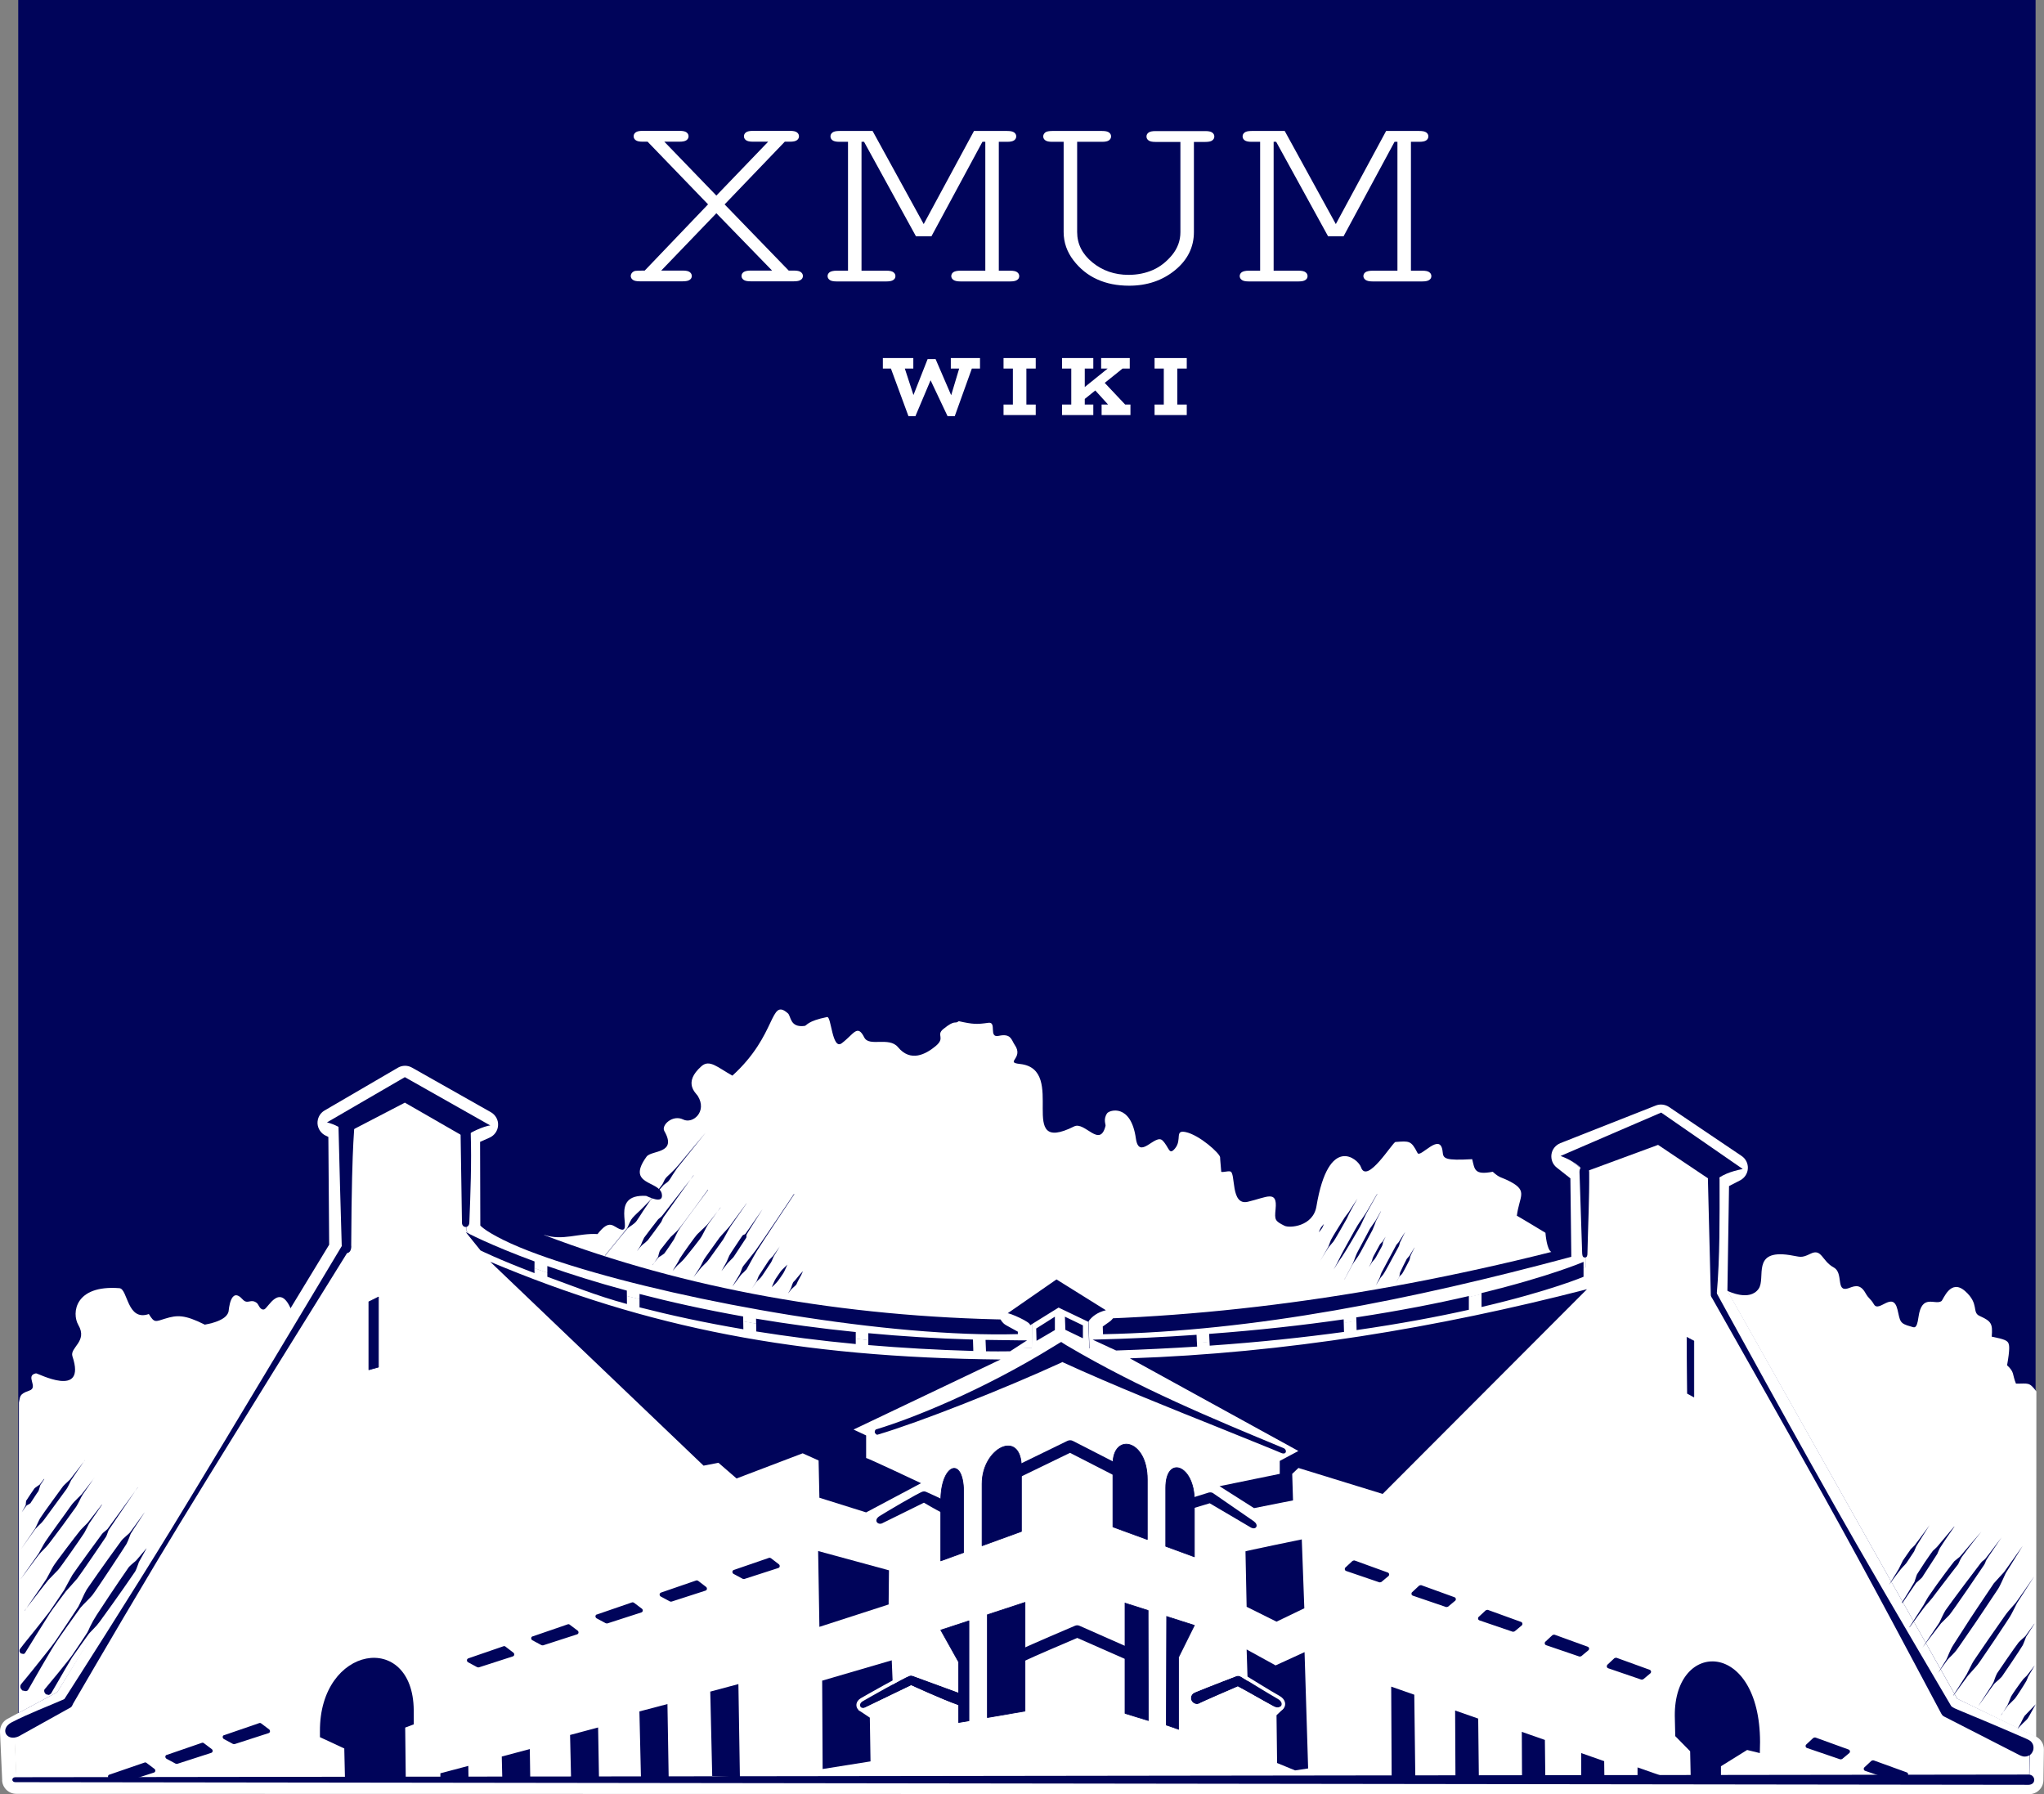 <?xml version="1.0" encoding="UTF-8"?>
<svg id="_图层_2" data-name="图层 2" xmlns="http://www.w3.org/2000/svg" viewBox="0 0 177.16 155.49">
  <rect x="0" y="0" width="177.16" height="155.49" fill="#808080" stroke="none"/>
  <defs>
    <style>
      .cls-1 {
        fill: none;
      }

      .cls-2, .cls-3, .cls-4 {
        fill-rule: evenodd;
      }

      .cls-2, .cls-5 {
        fill: #fff;
      }

      .cls-3 {
        stroke: #00045a;
        stroke-linecap: round;
        stroke-linejoin: round;
        stroke-width: .06px;
      }

      .cls-3, .cls-6, .cls-4 {
        fill: #00045a;
      }
    </style>
  </defs>
  <g id="_说明1" data-name="说明1">
    <g id="full">
      <g id="_图层9" data-name="图层9">
        <rect class="cls-6" x="1.58" width="174.85" height="154.33"/>
      </g>
      <g id="_图层10" data-name="图层10">
        <path class="cls-2" d="M149.71,111.87c.08.02,1.91.95,2.71-.17.67-.95-.67-3.45,2.7-2.93.93.14.96.3,1.81-.12.97-.48.98.64,2,1.19.88.47.16,2.14,1.23,1.82.43-.13,1.01-.52,1.52.39.31.55.42.45.74.99.44.76,1.64-1.21,2.04.45.24,1.01.16,1.21,1.16,1.47.27.07.51.31.66-.81.29-2.08,1.44-1.01,1.99-1.39.17-.12.78-2,2.06-.86,1.24,1.1.56,1.83,1.24,2.14,1.03.47,1.15.66,1.06,1.8,1.1.22,1.39.34,1.47.63.04.14.12.41-.14,1.85.67.62.43.76.77,1.59,1.06.02,1.13-.18,1.77.68l-.02,29.96-6.84-3.33-19.93-35.35Z"/>
        <path class="cls-2" d="M25.31,113.68c-1.03-2.69-2.07-.28-2.42-.2-.36.08-.47-.43-.62-.55-.55-.44-.79.18-1.25-.33-1.05-1.16-1.19.96-1.21,1.06-.05.18-.2.8-2.06,1.14-1.75-.88-2.4-.84-3.44-.52-.86.27-.93.38-1.41-.4-1.9.66-1.81-2.18-2.55-2.24-3.88-.3-4.15,2.17-3.56,3.19.84,1.43-.77,1.95-.51,2.72,1.24,3.72-3.02,1.44-3.16,1.47-.99.2.27,1.22-.59,1.5-.89.3-.77.53-.89,1.03l-.02,26.9,3.35-1.8,20.35-32.98Z"/>
        <path class="cls-2" d="M47.17,107.02c1.59.54,2.97-.17,4.62-.07,1.08-1.38,1.34-.62,1.99-.41,1.18.39-1.06-3.08,2.22-2.9.07,0,1.56.83,1.36-.18-.23-1.15-3.12-.74-1.32-3.22.42-.58,2.69-.22,1.54-2.22-.29-.5.72-1.45,1.63-1,.84.42,2.11-.69,1.27-2.04-.16-.26-1.31-1.14.32-2.58.7-.62,1.4.11,2.68.82,3.92-3.56,3.21-6.8,4.81-5.4.28.24.16,1.26,1.45,1.09.2-.03.21-.42,1.95-.77.37-.07.43,2.9,1.27,2.27,1.06-.8,1.35-1.69,1.95-.5.42.84,2.15-.09,2.92.84,1.1,1.33,2.41.61,3.24-.07.93-.76.02-.95.69-1.5,1.07-.87.98-.39,1.34-.68,1.25.28,1.59.28,2.56.14.78-.11-.02,1.34.91,1.13,1.06-.23,1.09.35,1.37.77.85,1.2-.91,1.52.48,1.67,4.18.46-.52,8.01,4.68,5.41.92-.46,2.23,1.93,2.72-.05.03-.13-.22-.57.14-1.09.2-.28,2.06-.86,2.49,2.18.28,1.95,1.68-.45,2.31.18.59.59.55,1.34,1.09.68.62-.76-.07-1.61.91-1.41,1.2.25,2.96,1.84,2.99,2.18,0,.1,0,.09.1,1.27.25.04.51-.08.77-.04.52.08-.01,3,1.54,2.63,1.65-.39,2.57-1.05,2.4.63-.09.94-.07,1.03.77,1.45.43.22,2.48.07,2.77-1.68,1.06-6.34,3.63-4.09,3.86-3.4.51,1.54,2.74-2.16,2.99-2.18,1.2-.09,1.36-.13,1.91.95.24.49,2.01-1.91,2.18-.09.05.59.2.76,2.56.63.22.88.17,1.4,1.78,1.09.66.6.73.43,1.55.87,1.51.81.76,1.25.54,2.94.08.03,2.29,1.36,2.48,1.48.01.14.12,1.46.51,1.66-32.84,8.26-62.75,7.88-87.31-1.47Z"/>
      </g>
      <g>
        <g id="_图层8" data-name="图层8">
          <path class="cls-2" d="M1.42,154.23l-.19-4.18,4.61-2.47,23.92-39.37-.08-10.48-.94-.42,6.36-3.71,6.83,3.86-1.56.69.02,8.46c2.54,4.22,33.04,11.02,49.04,10.19l.02-2.12-1.64-.91,3.69-2.61,3.95,2.36-1.13.8.09,2.53c13.98-.13,28.28-3.02,43.02-7.02l-.1-8.34-1.65-1.3,8.27-3.26,6.3,4.25-1.62.84-.15,10.12,20.26,36,7.17,3.44-.04,2.66-174.47-.03Z"/>
          <path class="cls-2" d="M.19,154.28L0,150.1c-.02-.47.23-.92.65-1.14l4.31-2.31,23.57-38.78-.07-9.34-.21-.1c-.42-.19-.7-.6-.73-1.06-.02-.46.21-.9.61-1.13l6.36-3.71c.38-.22.85-.22,1.23,0l6.83,3.86c.4.23.65.67.62,1.13-.02.47-.31.88-.73,1.07l-.83.37.02,7.25c.29.3.78.6,1.4.94,1.5.82,3.72,1.67,6.42,2.51,10.36,3.24,27.62,6.28,38.77,5.96v-.21s-1-.55-1-.55c-.37-.2-.61-.59-.63-1.01-.02-.42.17-.83.52-1.07l3.69-2.61c.4-.28.92-.3,1.34-.05l3.95,2.36c.36.21.58.59.6,1.01.02.42-.18.81-.52,1.05l-.59.42.02.67c13.21-.27,26.7-2.98,40.59-6.71l-.08-6.8-1.18-.93c-.35-.27-.52-.71-.46-1.15.06-.44.36-.8.77-.97l8.27-3.26c.38-.15.8-.1,1.14.12l6.3,4.25c.36.24.57.66.54,1.09-.02.43-.28.82-.66,1.02l-.97.5-.14,9.05,19.91,35.37,6.82,3.28c.43.21.71.65.7,1.13l-.04,2.66c-.01.67-.56,1.21-1.23,1.21l-174.47-.03c-.66,0-1.2-.52-1.23-1.18ZM1.42,154.23l174.47.03.04-2.66-7.17-3.44-20.26-36,.15-10.12,1.62-.84-6.3-4.25-8.27,3.26,1.65,1.3.1,8.34c-14.74,4.01-29.03,6.9-43.02,7.02l-.09-2.53,1.13-.8-3.95-2.36-3.69,2.61,1.64.91-.02,2.12c-16.01.83-46.51-5.97-49.04-10.19l-.02-8.46,1.56-.69-6.83-3.86-6.36,3.71.94.42.08,10.48-23.92,39.37-4.61,2.47.19,4.18Z"/>
        </g>
        <g>
          <g id="_图层6" data-name="图层6">
            <path class="cls-4" d="M87.56,117.11c-.97,0-1.16.02-2.1,0-.01-.33-.02-.66-.04-.99.98.02,1.97.03,2.97.04.49,0,.15,0,.63,0l-1.47.95ZM94.71,116.1c3.18-.08,6.18-.22,9-.42.01.36.03.69.05,1.02-2.23.14-4.57.26-7.02.34l-2.02-.93ZM46.32,110.33c-3.15-1.2-4.67-1.96-4.67-1.96l-1.28-1.59s2.04,1.1,5.96,2.54c.01.33-.02.58,0,1.01ZM47.44,109.72c1.92.68,4.22,1.41,6.89,2.13,0,.33,0,.72.01,1.16-2.72-.73-5.05-1.7-6.9-2.36v-.93ZM55.42,112.14c2.66.69,5.67,1.36,8.99,1.95,0,.35.02.72.02,1.11-3.38-.57-6.38-1.23-9-1.9v-1.16ZM65.52,114.28c2.68.45,5.57.85,8.65,1.16v1.04c-3.1-.29-5.97-.67-8.62-1.09,0-.39-.01-.75-.02-1.1ZM75.27,115.54c2.86.27,5.88.46,9.06.55.01.32.02.66.03.99-3.22-.09-6.25-.27-9.1-.51v-1.03ZM104.8,115.6c4.32-.32,8.21-.76,11.66-1.26.01.41.02.77.03,1.09-3.44.47-7.31.89-11.64,1.19-.01-.33-.03-.66-.05-1.02ZM117.55,114.17c3.81-.58,7.06-1.22,9.76-1.85,0,.39,0,.8,0,1.19-2.68.6-5.92,1.21-9.73,1.76,0-.32-.02-.68-.03-1.1ZM128.41,112.06c5.92-1.44,8.84-2.7,8.84-2.7v1.29s-2.88,1.23-8.84,2.62c0-.4,0-.81,0-1.2ZM42.5,109.36l18.48,17.66,1.29-.25,1.57,1.36,5.73-2.18,1.38.62.07,3.23,4.05,1.27,4.76-2.53s-4.76-2.25-4.76-2.18c0,.07,0-1.96,0-1.96l-1.09-.51,12.74-6.07c-17.59-.18-30.58-2.73-44.23-8.47ZM148.53,102.45l-4.82-3.23-6.4,2.36v-.03c-.46-.61-1.17-1.04-2.05-1.37l8.72-3.76,7.07,4.89c-1.03.2-1.92.53-2.53,1.14ZM40.36,98.59l-5.27-3.03-5.04,2.62c-.47-.45-1.05-.74-1.71-.91l6.75-3.92,7.41,4.19c-.43,0-2.12.71-2.14,1.05ZM112.55,125.74l-1.63.87v1.12l-5.22,1.07,2.99,1.9,3.38-.67-.07-2.3.54-.51,7.3,2.25,17.71-17.74c-13.03,3.36-26.14,5.53-39.62,5.99l14.61,8.03ZM87.33,113.82c.08-.08,2.12.79,1.94,1.04l2.48-1.54,2.57,1.23c.32-.47.81-.82,1.53-1l-4.28-2.67s-4.28,2.97-4.24,2.94ZM92.05,118.06c-4.96,2.28-12.35,5.2-15.94,6.26-.09.03-.09.03-.18-.02,0,0-.11-.14-.11-.14,0-.06-.01-.12.02-.18.06-.12.09-.1.21-.14,2.97-.9,9.06-3.31,15.26-7.14.54-.34.67-.4.67-.4,0,0,.24.17.45.29,6.31,3.73,12.59,6.32,18.82,8.91.32.13.27.6-.18.43-.12-.05-.12-.07-5.51-2.24-3.94-1.58-8.95-3.57-13.51-5.66ZM89.81,115.13l.03,1.07,1.59-.93v-1.16l-1.61,1.02ZM93.86,114.86v1.12l-1.52-.73-.04-1.14,1.56.75Z"/>
            <path class="cls-1" d="M137.31,101.58l.04,6.98"/>
            <path class="cls-4" d="M137.36,108.98c-.22,0-.22-.26-.23-.42l-.23-6.98c-.02-.72.83-.65.84,0,.02,2.33-.1,4.65-.15,6.98,0,.25-.02.41-.22.42Z"/>
          </g>
          <g id="_图层1" data-name="图层1">
            <path class="cls-4" d="M148.79,112.21c-.03.39-.53.31-.51,0l-.25-10c-.02-1.02,1.01-1,1.01,0,0,3.33.04,6.68-.25,10Z"/>
            <path class="cls-4" d="M40.68,105.95c-.02.54-.65.49-.64,0l-.12-7.73c.02-.7.86-.62.88,0,.08,2.57-.02,5.15-.12,7.73Z"/>
            <path class="cls-4" d="M30.45,107.98c0,.88-.8.75-.83,0-.11-3.42-.19-6.84-.28-10.26,0-.28.17-.46.2-.49.06-.06.14-.12.22-.15.04-.02.27-.11.54,0,.26.11.35.33.37.37.14.33-.18.34-.23,10.53Z"/>
            <path class="cls-4" d="M175.83,153.79c.61.02.68.87,0,.89l-174.51-.23c-.34-.01-.33-.42,0-.43l174.51-.23Z"/>
            <path class="cls-1" d="M30.04,108l-24.17,39.61"/>
            <path class="cls-4" d="M5.64,147.98c-.15-.09-.15-.1-.2-.27-.05-.21-.02-.22.1-.4.76-1.18,5.86-9.16,9.35-14.86,5.36-8.78,14.83-24.64,14.84-24.64.07-.05.13-.14.22-.16.09-.02.18.03.27.04.27.04.13.46.12.49,0,.01-12.45,19.97-16.67,27.02-4.18,6.99-7.43,12.63-7.44,12.63-.09.06-.16.17-.27.19-.17.04-.18.04-.33-.05Z"/>
            <path class="cls-1" d="M1.31,149.87l4.56-2.26"/>
            <path class="cls-4" d="M6.48,147.31c-.23.15-.13.51-.35.66l-4.51,2.51c-1.07.48-1.68-.66-.6-1.22,1.51-.78,3.11-1.37,4.66-2.05.39-.17.39.05.81.09Z"/>
            <path class="cls-4" d="M176,152.05c-.07.07-.16.1-.26.14-.09.03-.19.05-.29.04-.1,0-.2-.04-.29-.07-.08-.03-.15-.07-.23-.11l-6.43-3.29s-.15-.07-.23-.23c-1.76-3.29-6.12-11.57-10.34-19.13-3.24-5.8-9.62-17.05-9.62-17.05,0,0,.33-.53.48-.28.02.03,7.43,13.59,12.06,21.64,2.96,5.15,8.27,14.15,8.27,14.15.32.28.38.17,6.49,2.82.33.14.43.25.45.28.03.03.21.23.19.54,0,.02,0,.16-.07.29-.09.19-.14.21-.18.25Z"/>
            <path class="cls-3" d="M146.22,115.91l.59.31v4.84s-.55-.3-.55-.3l-.04-4.86Z"/>
            <path class="cls-3" d="M31.97,112.82v5.89l.83-.23v-6.07l-.83.41Z"/>
            <path class="cls-4" d="M145.2,150.46l1.29,1.31.05,2.34h2.62s0-1.04,0-1.04l2.27-1.41,1.1.27s.02-.64.02-.96c-.02-8.89-7.44-8.9-7.39-2.27"/>
          </g>
          <g id="_图层2" data-name="图层2">
            <path class="cls-3" d="M88.53,132.72l-3.41,1.24v-5.37c0-3.14,3.41-4.8,3.41-1.4v5.53ZM96.46,126.88c0-2.72,2.98-2.18,2.98,1.34v5.2l-2.98-1.09v-5.45ZM83.52,134.55l-1.98.72v-5.21c0-3.15,1.94-3.96,1.98-.81v5.3ZM101.04,128.94c0-2.87,2.48-1.99,2.48,1.11v4.87l-2.48-.91v-5.07Z"/>
          </g>
          <g id="_图层4" data-name="图层4">
            <path class="cls-4" d="M107.95,134.45c-.19,0,4.88-1.04,4.88-1.04l.22,5.97-2.41,1.16-2.59-1.29"/>
            <path class="cls-4" d="M108.05,142.95l2.51,1.38,2.51-1.15.31,10.08-1.13.17-1.56-.64-.05-4.14.61-.58-3.1-1.94"/>
            <path class="cls-4" d="M70.91,134.42l6.14,1.67-.03,2.96-6,1.94-.11-6.56Z"/>
            <path class="cls-4" d="M71.27,145.65l6.02-1.76.1,2.39-3,1.91,1,.67.06,3.79-4.15.66-.04-7.67Z"/>
          </g>
          <g id="_图层3" data-name="图层3">
            <path class="cls-4" d="M88.31,128.07c-.26.13-.57.02-.69-.24-.13-.26-.02-.57.24-.69l4.66-2.27c.15-.07.32-.07.46,0l4.06,2.08c.26.13.36.44.23.7-.13.25-.44.36-.7.22l-3.83-1.96-4.43,2.15Z"/>
            <path class="cls-4" d="M108.7,131.87c.43.31.16.78-.32.49-1.18-.69-3.53-2.08-3.53-2.08,0,0-1.9.57-2.02.61-.64.17-.84-.7.06-.96.63-.18,1.25-.39,1.88-.58.03,0,.21-.06.38.06.28.2,3.54,2.44,3.55,2.45Z"/>
            <path class="cls-4" d="M82.08,130.16c.62.35.42,1.37-.48.92-.52-.26-1.52-.85-1.52-.85l-3.55,1.75c-.4.26-.88-.2-.31-.58.29-.19,3.44-2.07,3.78-2.14.15-.03.27.03.29.04.6.28,1.21.53,1.78.86Z"/>
            <path class="cls-4" d="M88.82,143.92c-.09.06-.19.1-.3.1l-.21-.04-.18-.13-.1-.16-.04-.18.03-.17.06-.13.1-.11.21-.12c.71-.35,4.77-2.08,4.77-2.08.13-.06.28-.06.41,0l4.3,1.9c.26.12.38.42.27.68-.12.26-.42.38-.68.27l-4.09-1.8c-.83.35-3.91,1.67-4.52,1.97,0,0-.01,0-.02.01ZM88.85,143.1c-.07-.06-.17-.13-.34-.13.13,0,.25.05.34.13Z"/>
            <g>
              <path class="cls-4" d="M104.03,147.59c-.18.13-.38.09-.41.08-.34-.07-.58-.52-.26-.87.08-.09.15-.12,1.24-.55.21-.08,2.51-.99,2.6-1.01.17-.04.3.04.32.05,1.08.65,2.14,1.33,3.23,1.95.63.36.26.98-.37.64-1.04-.56-2.06-1.17-3.1-1.72-1.23.54-2.71,1.17-3.26,1.43Z"/>
              <path class="cls-2" d="M104.18,147.86h0c-.28.19-.57.12-.63.11-.55-.12-.92-.82-.42-1.38.05-.06.1-.1.25-.18.15-.07.44-.19,1.11-.45.21-.08,2.55-1,2.64-1.02.29-.07.51.06.55.09,1.08.65,2.14,1.33,3.23,1.95.52.3.55.74.4,1-.15.26-.55.45-1.06.17-1-.54-1.97-1.12-2.97-1.65-1.18.51-2.55,1.1-3.09,1.36ZM104.03,147.59c.55-.26,2.02-.9,3.26-1.43,1.05.56,2.06,1.16,3.1,1.72.63.34,1-.28.37-.64-1.09-.63-2.16-1.3-3.23-1.95-.02-.01-.15-.09-.32-.05-.09.02-2.39.93-2.6,1.01-1.09.43-1.16.46-1.24.55-.32.35-.08.8.26.87.04,0,.23.05.41-.08Z"/>
            </g>
            <path class="cls-4" d="M83.39,146.8c.76.27.6,1.31-.38.97-1.38-.48-4.04-1.71-4.04-1.71l-3.94,1.9c-.42.25-.73-.24-.27-.52.32-.19,3.6-2.05,4.06-2.21.14-.05.25,0,.27,0,1.43.52,2.86,1.05,4.29,1.57Z"/>
            <path class="cls-2" d="M83.49,146.51c.69.25.82.94.54,1.32-.18.24-.55.42-1.12.22-1.21-.42-3.39-1.4-3.94-1.66l-3.79,1.84c-.4.23-.74.06-.88-.18-.13-.23-.12-.61.3-.87.32-.19,3.65-2.07,4.11-2.24.24-.09.44-.01.48,0,1.43.52,2.86,1.05,4.29,1.56ZM83.39,146.8c-1.43-.52-2.86-1.05-4.29-1.57-.02,0-.13-.05-.27,0-.46.16-3.74,2.02-4.06,2.21-.46.28-.15.77.27.52l3.94-1.9s2.66,1.22,4.04,1.71c.98.34,1.13-.69.38-.97Z"/>
          </g>
          <g id="_图层5" data-name="图层5">
            <path class="cls-4" d="M63.6,136.06l3.05-1.05c.06-.02.12,0,.17.03l.69.53c.05.04.08.11.07.18-.01.07-.06.12-.12.14l-2.94.95s-.1.01-.14-.01l-.8-.43c-.06-.03-.1-.1-.1-.18,0-.07.05-.14.12-.16ZM57.29,138.02l3.05-1.05c.06-.02.12,0,.17.03l.69.53c.05.04.08.11.07.18-.01.07-.06.12-.12.14l-2.94.95s-.1.01-.14-.01l-.8-.43c-.06-.03-.1-.1-.1-.18,0-.07.05-.13.12-.16ZM51.73,139.92l3.05-1.05c.06-.02.12,0,.17.03l.69.52c.05.04.08.11.07.18-.01.07-.06.12-.12.14l-2.94.95s-.1.01-.14-.01l-.8-.43c-.06-.04-.1-.1-.1-.18,0-.07.05-.13.12-.16ZM46.16,141.82l3.05-1.05c.06-.02.12-.01.17.03l.69.52c.05.04.08.11.07.18-.01.07-.06.12-.12.14l-2.94.95s-.1.01-.14-.01l-.8-.43c-.06-.03-.1-.1-.1-.18,0-.07.05-.13.12-.16ZM40.59,143.72l3.05-1.05c.06-.02.12-.01.17.03l.69.53c.05.04.08.11.07.18-.01.07-.06.12-.12.14l-2.94.95s-.1.01-.14-.01l-.8-.43c-.06-.03-.1-.1-.1-.18,0-.07.05-.13.12-.16ZM19.42,150.38l3.05-1.05c.06-.02.12-.01.17.03l.69.52c.05.04.08.11.07.18-.01.07-.06.12-.12.14l-2.94.95s-.1.01-.14-.01l-.8-.43c-.06-.04-.1-.1-.1-.18,0-.07.05-.13.12-.16ZM14.45,152.09l3.05-1.05c.06-.02.12-.01.17.03l.69.52c.05.04.08.11.07.18-.01.07-.06.12-.12.14l-2.94.95s-.1.01-.14-.01l-.8-.43c-.06-.04-.1-.1-.1-.18,0-.07.05-.13.12-.16ZM9.48,153.8l3.05-1.05c.06-.02.12-.01.17.03l.69.52c.05.04.08.11.07.18-.01.07-.06.12-.12.14l-1.99.64s-1.12.06-1.16.04l-.73-.17c-.06-.03-.1-.1-.1-.18,0-.07.05-.13.12-.16ZM116.62,135.84l.6-.56s.12-.06.19-.04l2.87,1.04c.06.02.11.08.12.14.01.06-.01.13-.06.17l-.61.51s-.12.05-.18.03l-2.87-.98c-.06-.02-.11-.07-.12-.13-.01-.06,0-.13.05-.17ZM122.4,137.98l.6-.56s.12-.06.19-.04l2.87,1.04c.06.02.11.07.12.14.01.07-.01.13-.06.17l-.61.51s-.12.05-.18.03l-2.87-.98c-.06-.02-.11-.07-.12-.13-.01-.06,0-.13.05-.17ZM128.17,140.12l.6-.56s.12-.06.19-.04l2.87,1.04c.06.02.11.07.12.14.01.06-.01.13-.06.17l-.61.51s-.12.05-.18.03l-2.87-.98c-.06-.02-.11-.07-.12-.13-.01-.06,0-.13.05-.17ZM133.95,142.27l.6-.56s.12-.06.19-.04l2.87,1.04c.06.02.11.08.12.14.01.06-.01.13-.06.17l-.61.51s-.12.05-.18.03l-2.87-.98c-.06-.02-.11-.07-.12-.13-.01-.06,0-.13.05-.17ZM139.32,144.27l.6-.56s.12-.06.19-.04l2.87,1.04c.06.02.11.08.12.14.01.06-.01.13-.06.17l-.61.51s-.12.05-.18.03l-2.86-.98c-.06-.02-.11-.07-.12-.13-.01-.06,0-.13.05-.17ZM156.56,151.18l.6-.56s.12-.06.19-.04l2.87,1.04c.06.02.11.08.12.14.01.06-.01.13-.06.17l-.61.51s-.12.05-.18.03l-2.87-.98c-.06-.02-.11-.07-.12-.13-.01-.06,0-.13.05-.17ZM161.6,153.16l.6-.56s.12-.06.19-.04l2.87,1.04c.06.02.11.07.12.14.01.06-.01.13-.06.17l-.61.51s-.12.05-.18.03l-2.87-.98c-.06-.02-.11-.07-.12-.13-.01-.06,0-.13.05-.17Z"/>
            <path class="cls-4" d="M38.17,154.31v-.63s2.42-.64,2.42-.64l.02,1.28h-2.44ZM43.54,154.31l-.05-2.08,2.43-.65.04,2.73h-2.43ZM49.5,154.31l-.09-3.95,2.43-.65.08,4.6h-2.42ZM55.56,154.31l-.14-5.99,2.43-.64.11,6.63h-2.4ZM126.15,154.31l-.03-6.07,2,.7.06,5.37h-2.04ZM131.92,154.31l-.02-4.22,2,.7.04,3.53h-2.03ZM137.05,154.31v-2.38s1.99.7,1.99.7l.02,1.68h-2.01ZM141.93,154.31v-1.14s2,.7,2,.7v.44s-2,0-2,0ZM61.57,146.6l2.43-.65.13,8.08-2.4-.11-.17-7.33ZM120.58,146.17l2,.7.09,7.22-2.05.06-.04-7.98Z"/>
            <path class="cls-3" d="M83.98,149.13l-.89.15v-5.24l-1.55-2.77,2.44-.8v8.66ZM85.58,139.94l3.26-1.07v9.42l-3.26.56v-8.91ZM97.5,138.93l2.01.64v.59s.02,8.95.02,8.95l-2.02-.62v-9.56ZM101.11,140.09l2.41.77-1.36,2.74v6.27s-1.07-.37-1.07-.37l.03-9.34h0s0-.07,0-.07Z"/>
          </g>
          <g id="_图层7" data-name="图层7">
            <path class="cls-4" d="M27.73,150.55l2.11.98.06,2.6,5.27.12-.05-4.53.74-.28s.01-.51,0-1.23c-.06-6.91-8.18-5.63-8.13,1.84"/>
          </g>
        </g>
      </g>
      <g id="_图层11" data-name="图层11">
        <path class="cls-4" d="M52.42,108.82c.21-.25.44-.54.71-.87.1-.12,1.21-1.48,1.22-1.5.11-.2.18-.42.29-.62.05-.1.11-.2.18-.28.23-.26.49-.49.74-.73.06-.06.61-.61.79-.8.08-.08,1.02-1.32,1.05-1.37.11-.16.16-.36.28-.52.13-.17.3-.3.45-.45.36-.36.37-.35.7-.74l2.35-2.81q-2.45,3.05-2.5,3.12c-.13.19-.26.38-.38.57-.12.18-.21.37-.35.53-.13.15-.32.24-.45.37-.04.04-1.07,1.21-1.13,1.3-.15.21-.58.86-.63.93-.19.29-.37.59-.57.87-.06.09-.15.17-.23.23-.18.15-.38.26-.55.41-.05.04-1.07,1.3-1.94,2.36Z"/>
        <path class="cls-4" d="M60.11,101.85c-.21.29-2.55,3.55-2.61,3.65-.04.06-.07.14-.1.21-.03.06-.05.12-.08.18-.07.12-1.14,1.56-1.17,1.59-.05.06-.28.25-.3.27-.09.07-.19.14-.27.23-.12.13-.23.27-.34.41,0,0-.02,0-.01,0,.1-.15.21-.29.29-.44.06-.1.09-.22.14-.33.01-.03.13-.29.17-.36.02-.04,1.11-1.47,1.2-1.57.04-.05.1-.09.15-.13.06-.05.12-.1.17-.15.07-.08,2.54-3.25,2.76-3.53Z"/>
        <path class="cls-4" d="M56.57,109.62l.44-.64c.05-.09.06-.2.09-.3.07-.21.04-.22.17-.4.27-.36.84-1.05.86-1.08.06-.06.49-.45.64-.62.28-.3,2.58-3.47,2.58-3.47.01-.01.03,0,.02.02,0,0-2.35,3.14-2.56,3.49-.12.2-.36.72-.4.8-.07.12-.8,1.19-.84,1.22-.09.07-.18.13-.27.19-.09.06-.18.1-.26.18,0,0-.46.58-.49.61Z"/>
        <path class="cls-4" d="M62.44,104.65q-.85,1.16-1.01,1.38c-.31.44-.46.94-.79,1.38q-.53.7-1.09,1.38c-.28.34-.27.35-.6.66-.08.08-.17.15-.25.23-.14.15-.26.31-.4.46.16-.27.33-.54.49-.81.04-.07.07-.14.1-.2.03-.05.06-.1.09-.15.27-.42,1.23-1.78,1.48-2.04.18-.19.71-.66.85-.82.07-.09,1.05-1.35,1.14-1.46Z"/>
        <path class="cls-4" d="M64.71,104.29c-.11.16-1.33,1.9-1.4,2.01-.17.27-.54.99-.65,1.15-.08.12-1.1,1.53-1.19,1.66-.18.25-.19.24-.41.46-.09.1-.19.18-.28.28-.04.04-.57.71-.62.77-.14.18.04-.06.27-.42.09-.14.18-.27.26-.41.07-.11.12-.24.18-.35.14-.28.13-.28.31-.53.1-.13,1.1-1.55,1.19-1.66.12-.16.68-.74.88-.99.08-.1,1.34-1.81,1.45-1.97Z"/>
        <path class="cls-4" d="M66.07,104.83c-.11.17-1.32,2.06-1.35,2.15-.06.14.01.15-.04.29,0,.01-.19.29-.98,1.49-.16.25-.17.24-.38.45-.09.09-.18.18-.26.27-.03.04-.49.63-.53.68l.42-.75c.06-.11.1-.23.15-.34.12-.27.11-.28.27-.52.79-1.2.98-1.47.99-1.48.11-.1.15-.04.25-.15.06-.06,1.33-1.91,1.45-2.08Z"/>
        <path class="cls-4" d="M63.51,111.43l.62-1.03c.05-.1.08-.2.12-.3.09-.23.07-.24.21-.43.09-.11.72-.89,1-1.26.53-.71,3.35-4.92,3.35-4.93,0,0,.05-.01.03.02-.02.04-2.82,4.22-3.28,4.98-.27.45-.81,1.47-.85,1.52-.08.09-.16.17-.24.25-.08.08-.17.14-.24.23-.03.04-.66.89-.72.97Z"/>
        <path class="cls-4" d="M67.6,108c-.37.61-.54.87-.59,1-.12.28-.11.29-.19.42-.75,1.14-.82,1.25-.99,1.41-.22.21-.23.21-.29.3-.07.1-.13.18-.38.54.37-.55.4-.6.43-.67.15-.37.14-.38.25-.55q.17-.27.77-1.18c.11-.16.31-.33.38-.41t.62-.87Z"/>
        <path class="cls-4" d="M68.25,109.58c-.08.18-.16.36-.24.54-.09.2-.17.3-.36.58-.3.44-.36.48-.76.86.23-.53.2-.55.53-1.02.19-.28.26-.39.41-.54.14-.14.28-.28.42-.41Z"/>
        <path class="cls-4" d="M69.6,110.16c-.15.33-.14.33-.32.64-.24.43-.2.45-.28.55-.05.07-.33.3-.39.36-.03.03-.29.36-.31.39.2-.35.21-.35.29-.55,0-.03.1-.31.14-.39.05-.1.09-.07.4-.47.22-.28.23-.27.48-.54Z"/>
        <path class="cls-4" d="M114.75,106.07c-.13.33-.13.37-.45.73.16-.4.16-.4.45-.73Z"/>
        <path class="cls-4" d="M114.39,109.33c.07-.12.16-.27.26-.44.15-.25.47-.82.48-.84,0,0,.19-.51.23-.6.09-.2,1.13-1.86,1.2-1.96.12-.17.29-.38.31-.41.11-.16.45-.69.79-1.21-.2.34-.67,1.2-.73,1.32-.03.07-.16.35-.19.41-.24.44-1.04,1.83-1.15,1.98-.06.07-.29.34-.39.46-.09.1-.5.77-.81,1.29Z"/>
        <path class="cls-4" d="M119.37,103.48c-.21.37-.9,1.61-.97,1.73-.09.17-.4.88-.54,1.13-.17.31-1.25,2.15-1.55,2.58-.23.34-.24.33-.41.61l-.31.49c.27-.5.28-.49.53-1.01,0,0,.01-.08.92-1.71.67-1.22.71-1.25.98-1.63.43-.62.42-.63.8-1.28l.54-.93Z"/>
        <path class="cls-4" d="M119.7,104.97c-.04.07-.42.81-.44.85,0,.02-.23.63-.3.77-.04.09-.95,1.77-1.03,1.92-.29.54-.51.73-.71,1.09-.12.23-.68,1.28-.69,1.28,0,0-.02,0-.01,0,.05-.09.06-.09.61-1.14.23-.44.22-.5.4-.95.09-.22.11-.25.65-1.26l.56-1.05c.08-.13.46-.66.47-.67,0,0,.43-.76.47-.83Z"/>
        <path class="cls-4" d="M120.08,107.2c-.1.21-.19.42-.2.42-.02.08-.02.22-.1.38-.56,1.05-.59,1.07-.65,1.14-.04.05-.19.21-.2.23-.02.03-.26.42-.28.45.11-.23.23-.44.26-.55.07-.26.06-.27.25-.61.25-.46.45-.82.45-.83.03-.05.23-.24.23-.24.01-.02.04-.06.24-.4Z"/>
        <path class="cls-4" d="M121.78,106.78c-.1.19-.45.92-.45.92-.01.04-.02.09-.03.13-.05.2-.07.19-.16.37-.69,1.27-1.14,2.12-1.27,2.28-.1.13-.11.12-.21.25,0,0-.29.48-.41.66.05-.09.09-.18.28-.55.08-.17.08-.17.12-.31,0-.02.05-.16.09-.24.1-.21,1.29-2.4,1.29-2.41.11-.15.14-.13.23-.28q.04-.06.51-.81Z"/>
        <path class="cls-4" d="M122.61,108.12c-.15.26-.37.74-.37.75-.02.09-.06.29-.08.34-.02.04-.52,1.02-.62,1.16-.11.16-.16.12-.26.29-.08.13-.2.37-.33.58.03-.05.17-.3.32-.58.02-.05.03-.11.06-.29,0-.06.02-.09.29-.66.03-.07.31-.6.31-.61.04-.06.23-.25.23-.26.02-.03.22-.38.43-.71Z"/>
        <path class="cls-4" d="M167.25,132.16c-.09.15-1.1,1.73-1.16,1.85-.03.06-.19.44-.19.45-.03.05-.65.97-.66.99-.23.29-.28.26-.74.86-.74.97-.85,1.15-.79,1.06.73-1.19.74-1.18.87-1.42.05-.09.3-.61.35-.71.01-.02.64-.93.68-.98,0-.01.31-.29.35-.35.09-.1,1.19-1.61,1.3-1.76Z"/>
        <path class="cls-4" d="M169.39,132.31c-.37.53-.82,1.17-1.27,1.88-.04.06-.19.45-.21.48,0,.01-.97,1.49-1.05,1.62-.25.38-.25.38-.27.42-.05.07-.45.41-.52.48-.07.08-1.05,1.56-1.15,1.69,0,.01-.03.06-.06.04-.04-.03,0-.04.57-.98.04-.07.46-.76.5-.84.04-.09.18-.59.23-.67,0-.01.57-.87.66-1.02.38-.57.7-1,.71-1.01.09-.09.3-.27.32-.3.11-.1.09-.12,1.2-1.42q.09-.11.16-.19c.08-.1.08-.1.17-.2Z"/>
        <path class="cls-4" d="M165.49,141.02l1.24-1.93s.35-.64.44-.76c.85-1.26,2.12-2.92,2.22-3.03.07-.07.44-.35.47-.38.07-.06.15-.2,1.87-2.18-.14.17-1.15,1.44-1.7,2.2-.06.09-.06.09-.11.19-.03.07-.17.38-.2.43-.04.05-.73.93-1.93,2.51-.31.41-.3.42-.64.8-.26.29-.27.29-.79,1q-.26.35-.85,1.16Z"/>
        <path class="cls-4" d="M173.48,133.24c-1.22,1.79-1.22,1.79-1.29,1.91-.13.22-.08.25-.22.47-.13.21-2.73,4.02-3.01,4.34-.11.12-.71.71-.72.72-.08.09-1.48,1.94-1.61,2.1-.1.14.12-.16,1.21-1.79.09-.13.19-.27.27-.41.02-.04.38-.83.51-1.02.41-.6,2.89-3.9,3.08-4.13.16-.2.21-.16.38-.35.09-.1.09-.11,1.4-1.84Z"/>
        <path class="cls-4" d="M175.32,133.96c-.12.19-1.41,2.26-1.48,2.38-.07.13-.46,1.06-.66,1.36-.12.18-1.16,1.74-1.26,1.89-.16.24-1.02,1.53-2,2.93-.36.51-.34.52-.78.97-.12.12-.25.23-.35.36-.03.03-.74,1.04-.81,1.13l.73-1.18c.08-.15.13-.31.2-.47.25-.57.26-.57.6-1.1.91-1.44,1.77-2.74,1.93-2.97q1.25-1.88,1.37-2.04c.2-.24.82-.89.89-.98.09-.11,1.49-2.1,1.62-2.28Z"/>
        <path class="cls-4" d="M169.29,146.94c.09-.14,1.12-1.74,1.15-1.8.03-.05.02-.05.33-.65.26-.52.27-.52.6-1,.43-.63,1.41-2.07,2.39-3.45.25-.35.3-.4.96-1.15.06-.07,1.33-1.88,1.48-2.12.52-.77-1.34,2.1-1.38,2.16,0,.01-.25.49-.27.54-.32.63-.33.63-.72,1.22-.79,1.2-1.14,1.72-2.22,3.3-.29.42-.31.4-1.04,1.23-.03.04-1.16,1.58-1.26,1.72Z"/>
        <path class="cls-4" d="M176.33,140.73c-.69,1.08-.7,1.08-.72,1.12,0,0-.22.6-.29.73-.22.39-1.78,2.69-1.81,2.72-.07.09-.32.32-.35.34-.23.21-.25.19-.43.44-.21.29-1.18,1.66-1.28,1.8q1.04-1.59,1.2-1.85c.16-.26.15-.27.25-.56.01-.04.13-.35.19-.45.02-.04,1.59-2.34,1.87-2.68.09-.11.57-.53.58-.54.03-.04.03-.04.78-1.08Z"/>
        <path class="cls-4" d="M173.46,148.63c.49-.78.5-.78.54-.86.05-.09.24-.6.31-.75.1-.19.8-1.19,1.06-1.51.03-.04.3-.28.3-.29.03-.03.34-.44.37-.48.3-.39.3-.4.31-.4,0,0,0,.01-.25.43-.02.04-.29.49-.31.52,0,0-.13.35-.16.39-.2.35-.86,1.38-1,1.54-.11.12-.51.5-.58.57-.04.05-.55.76-.6.82Z"/>
        <path class="cls-4" d="M176.43,147.72c-.58,1.04-.64,1.17-.74,1.28-.1.11-.1.1-.33.32-.15.14-.32.33-.5.52.09-.17.19-.33.28-.49.06-.12.24-.51.35-.66.07-.08.07-.08.94-.98Z"/>
        <path class="cls-4" d="M1.89,131.05c.33-.58.33-.57.34-.61,0,0,.02-.34.04-.38.13-.21.66-1,.71-1.06.07-.09.42-.3.46-.34.02-.02.33-.43.36-.47,0,0,.01-.03.03-.02.01.01,0,.03,0,.03-.03.04-.32.47-.33.49-.04.1-.12.45-.17.54-.03.05-.15.19-.64.96-.02.03-.03.06-.06.09-.04.04-.32.19-.32.19-.02.01-.38.52-.41.57Z"/>
        <path class="cls-4" d="M7.35,126.55c-.1.14-1.09,1.58-1.19,1.74,0,.01-.3.64-.38.74-.06.09-.13.18-.19.26-1.78,2.42-1.76,2.43-1.98,2.67-.02.02-.48.46-.54.54-.1.12-1.18,1.66-1.28,1.8.8-1.16,1.21-1.76,1.25-1.83.07-.11.32-.69.43-.88.27-.44,1.98-2.76,2-2.79.08-.1.59-.57.6-.58.19-.24,1.19-1.54,1.29-1.67Z"/>
        <path class="cls-4" d="M8.16,128.09q-.95,1.38-1,1.45c-.23.39-.2.41-.42.8-.16.3-.18.29-.37.56-.63.88-1.18,1.64-1.96,2.66-.41.54-.43.52-.84.95-.16.17-.26.3-.46.57-.45.6-.98,1.32-1.34,1.8.13-.18,1.52-2.16,1.58-2.25.1-.16.42-.78.56-.99.33-.51,1.68-2.36,1.83-2.57l.29-.41c.24-.33.23-.34.67-.78.13-.13.26-.26.39-.39q.05-.06,1.07-1.39Z"/>
        <path class="cls-4" d="M2.14,139.59c1.58-2.3,1.59-2.29,1.89-2.76.09-.14.47-.9.59-1.09.19-.33,1.94-2.62,2.36-3.14.07-.09.62-.62.62-.63.03-.04.95-1.21,1.18-1.52.01-.01.02-.03.03-.05.01-.01.03,0,.02.02,0,.02-.02.03-.03.05-.22.32-1.06,1.55-1.09,1.59,0,0-.34.69-.4.78-.37.57-2.02,2.93-2.27,3.21-.14.16-.75.76-.86.89-.26.31-1.88,2.43-2.05,2.64Z"/>
        <path class="cls-4" d="M11.93,128.91c-.2.3-2.49,3.64-2.51,3.69-.09.19-.13.4-.23.58-.06.1-2.25,3.32-2.5,3.63-.13.16-.98,1.1-.98,1.1-.05.07-1.26,1.69-1.35,1.84-.46.71-1.99,3.18-2.16,3.46-.06.1-.07.11-.19.13,0,0-.21-.05-.21-.05-.04-.06-.1-.11-.11-.18-.01-.07,0-.15.05-.21.4-.54.84-1.05,1.25-1.57.1-.13.84-1.05,1.29-1.64.11-.14,1.23-1.82,1.28-1.89,0,0,.6-1.12.71-1.3.21-.33,2.5-3.48,2.58-3.57.14-.16.32-.27.47-.42.04-.04,2.42-3.32,2.63-3.61Z"/>
        <path class="cls-4" d="M12.52,131.09c-.19.29-.37.57-.56.86-.2.31-.41.6-.6.92-.08.14-.12.3-.18.44-.07.17-.13.34-.22.5-.15.26-2.61,3.99-2.93,4.4-.07.09-.14.17-.22.25-.11.12-.22.23-.33.34-.18.18-.36.36-.52.55-.08.1-1.92,2.69-2.18,3.1-.37.58-1.14,1.92-1.24,2.08-.35.62-.71,1.23-1.06,1.85-.09.15-.1.15-.26.18,0,0-.29-.06-.29-.06-.05-.08-.14-.15-.16-.25-.02-.1,0-.21.06-.29.17-.23.2-.2,2.21-2.74.55-.69.75-.99.81-1.07.5-.72,1.89-2.83,1.94-2.91.12-.22.22-.46.33-.69.07-.14.13-.29.2-.43.18-.36.19-.36.42-.69.83-1.21,2.68-3.79,2.79-3.92.11-.14.26-.26.39-.38.11-.11.25-.2.35-.33.11-.13.1-.14,1.25-1.72Z"/>
        <path class="cls-4" d="M12.7,134.19c-.05.1-.66,1.18-.67,1.2-.01.03,0,.03-.13.37-.01.04-.13.35-.19.44-.03.06-1.64,2.39-3.06,4.33-.25.34-.26.33-.55.64-.13.14-.27.27-.39.41-.05.06-1.37,1.92-1.46,2.06-.72,1.19-1.8,3.11-1.82,3.12-.07.05-.13.12-.21.13,0,0-.24-.06-.25-.06-.04-.07-.11-.13-.13-.21-.03-.19,0-.19.13-.34.19-.22,1.94-2.33,2.29-2.84.44-.64,1.29-1.92,1.31-1.96.09-.16.16-.34.24-.51q.25-.52.57-1.01c1.49-2.29,2.77-4.13,2.78-4.14.08-.1.39-.37.43-.4.07-.06.16-.12.22-.19.08-.08.07-.09.89-1.05Z"/>
      </g>
      <g>
        <path class="cls-5" d="M62.8,17.71l5.56,5.74h.45c.28,0,.48.04.6.13.12.09.18.2.18.34s-.06.25-.18.33c-.12.09-.32.13-.6.13h-3.76c-.28,0-.48-.04-.6-.13-.12-.09-.18-.2-.18-.33,0-.14.06-.25.18-.34.12-.08.32-.13.6-.13h1.87l-4.83-4.97-4.78,4.97h1.87c.28,0,.48.04.6.13.12.09.18.2.18.34s-.06.25-.18.33c-.12.09-.32.13-.6.13h-3.73c-.28,0-.48-.04-.6-.13-.12-.09-.18-.2-.18-.33,0-.1.04-.2.11-.28.07-.08.16-.13.25-.16.09-.02.38-.03.85-.03l5.49-5.74-5.24-5.43h-.43c-.28,0-.48-.04-.6-.13-.12-.09-.18-.2-.18-.34s.06-.25.18-.34c.12-.09.32-.13.6-.13h3.19c.29,0,.49.04.61.13s.18.2.18.34-.06.25-.18.34-.33.13-.61.13h-1.31l4.51,4.67,4.49-4.67h-1.31c-.29,0-.49-.04-.61-.13s-.18-.2-.18-.34.06-.25.18-.34.32-.13.61-.13h3.2c.28,0,.48.04.6.13.12.09.18.2.18.34s-.06.25-.18.34c-.12.09-.32.13-.6.13h-.45l-5.21,5.43Z"/>
        <path class="cls-5" d="M80.73,20.48h-1.34l-4.5-8.19h-.22v11.17h2.16c.28,0,.48.04.6.13.12.09.18.2.18.34s-.06.25-.18.33c-.12.09-.32.13-.6.13h-4.32c-.28,0-.48-.04-.6-.13-.12-.09-.18-.2-.18-.33,0-.14.06-.25.18-.34.12-.08.32-.13.6-.13h.99v-11.17h-.74c-.28,0-.48-.04-.6-.13s-.18-.2-.18-.34.06-.25.18-.34.32-.13.6-.13h2.87l4.43,8.07,4.36-8.07h2.87c.29,0,.49.04.61.13s.18.2.18.34-.06.25-.18.34-.33.13-.61.13h-.72v11.17h.98c.29,0,.49.04.61.13.12.09.18.2.18.34s-.06.25-.18.33c-.12.09-.33.13-.61.13h-4.3c-.28,0-.48-.04-.61-.13-.13-.09-.19-.2-.19-.33,0-.14.06-.25.18-.34.12-.08.32-.13.61-.13h2.16v-11.17h-.25l-4.42,8.19Z"/>
        <path class="cls-5" d="M103.48,12.29v7.82c0,1.31-.55,2.42-1.64,3.31s-2.42,1.34-3.97,1.34c-1.04,0-1.96-.18-2.77-.55-.81-.36-1.5-.92-2.06-1.65s-.85-1.55-.85-2.45v-7.82h-.99c-.28,0-.48-.04-.6-.13-.12-.09-.18-.2-.18-.34s.07-.26.2-.36c.11-.07.31-.11.58-.11h4.32c.28,0,.48.04.6.13.12.09.18.2.18.34s-.06.25-.18.34c-.12.09-.32.13-.6.13h-2.16v7.82c0,1.03.44,1.91,1.32,2.63.88.72,1.93,1.08,3.13,1.08.77,0,1.47-.14,2.11-.42.64-.28,1.19-.72,1.67-1.3.48-.59.72-1.25.72-1.98v-7.82h-2.16c-.28,0-.48-.04-.6-.13-.12-.09-.18-.2-.18-.34s.06-.25.18-.34c.12-.09.32-.13.6-.13h4.32c.28,0,.48.04.6.13.12.09.18.2.18.34s-.06.25-.18.34c-.12.09-.32.13-.6.13h-.99Z"/>
        <path class="cls-5" d="M116.45,20.48h-1.34l-4.5-8.19h-.22v11.17h2.16c.28,0,.48.04.6.13.12.09.18.2.18.34s-.06.25-.18.33c-.12.09-.32.13-.6.13h-4.32c-.28,0-.48-.04-.6-.13-.12-.09-.18-.2-.18-.33,0-.14.06-.25.18-.34.12-.08.32-.13.6-.13h.99v-11.17h-.74c-.28,0-.48-.04-.6-.13-.12-.09-.18-.2-.18-.34s.06-.25.18-.34c.12-.09.32-.13.6-.13h2.87l4.43,8.07,4.36-8.07h2.87c.29,0,.49.04.61.13.12.09.18.2.18.34s-.06.25-.18.34c-.12.09-.33.13-.61.13h-.72v11.17h.98c.29,0,.49.04.61.13.12.09.18.2.18.34s-.06.25-.18.33c-.12.09-.33.13-.61.13h-4.3c-.28,0-.48-.04-.61-.13-.12-.09-.19-.2-.19-.33,0-.14.06-.25.18-.34.12-.08.33-.13.61-.13h2.16v-11.17h-.25l-4.42,8.19Z"/>
      </g>
      <g>
        <path class="cls-5" d="M76.52,31.94v-.91h2.64v.91h-2.64ZM78.74,36.07l-1.65-4.48h1.22l1.2,3.68-.36.8h-.41ZM78.9,36.07l-.25-.51,1.75-4.44h.45l.18.95-1.69,4h-.45ZM82.13,36.07l-1.86-3.93.4-1.02h.42l1.79,4.15-.33.8h-.42ZM82.29,36.07l-.24-.51,1.19-3.97h1.12l-1.61,4.48h-.45ZM82.41,31.94v-.91h2.53v.91h-2.53Z"/>
        <path class="cls-5" d="M86.98,31.94v-.91h2.79v.91h-2.79ZM86.98,35.97v-.91h2.79v.91h-2.79ZM87.79,35.43v-3.87h1.17v3.87h-1.17Z"/>
        <path class="cls-5" d="M92.05,31.94v-.91h2.71v.91h-2.71ZM92.05,35.97v-.91h2.71v.91h-2.71ZM92.85,35.46v-3.91h1.17v3.91h-1.17ZM93.34,35.12v-1.03l2.89-2.33h1.29l-4.18,3.36ZM96.24,35.28l-1.76-1.94.9-.55,2.34,2.48h-1.48ZM95.44,31.94v-.91h2.48v.91h-2.48ZM95.48,35.97v-.91h2.5v.91h-2.5Z"/>
        <path class="cls-5" d="M100.07,31.94v-.91h2.79v.91h-2.79ZM100.07,35.97v-.91h2.79v.91h-2.79ZM100.87,35.43v-3.87h1.17v3.87h-1.17Z"/>
      </g>
    </g>
  </g>
</svg>
